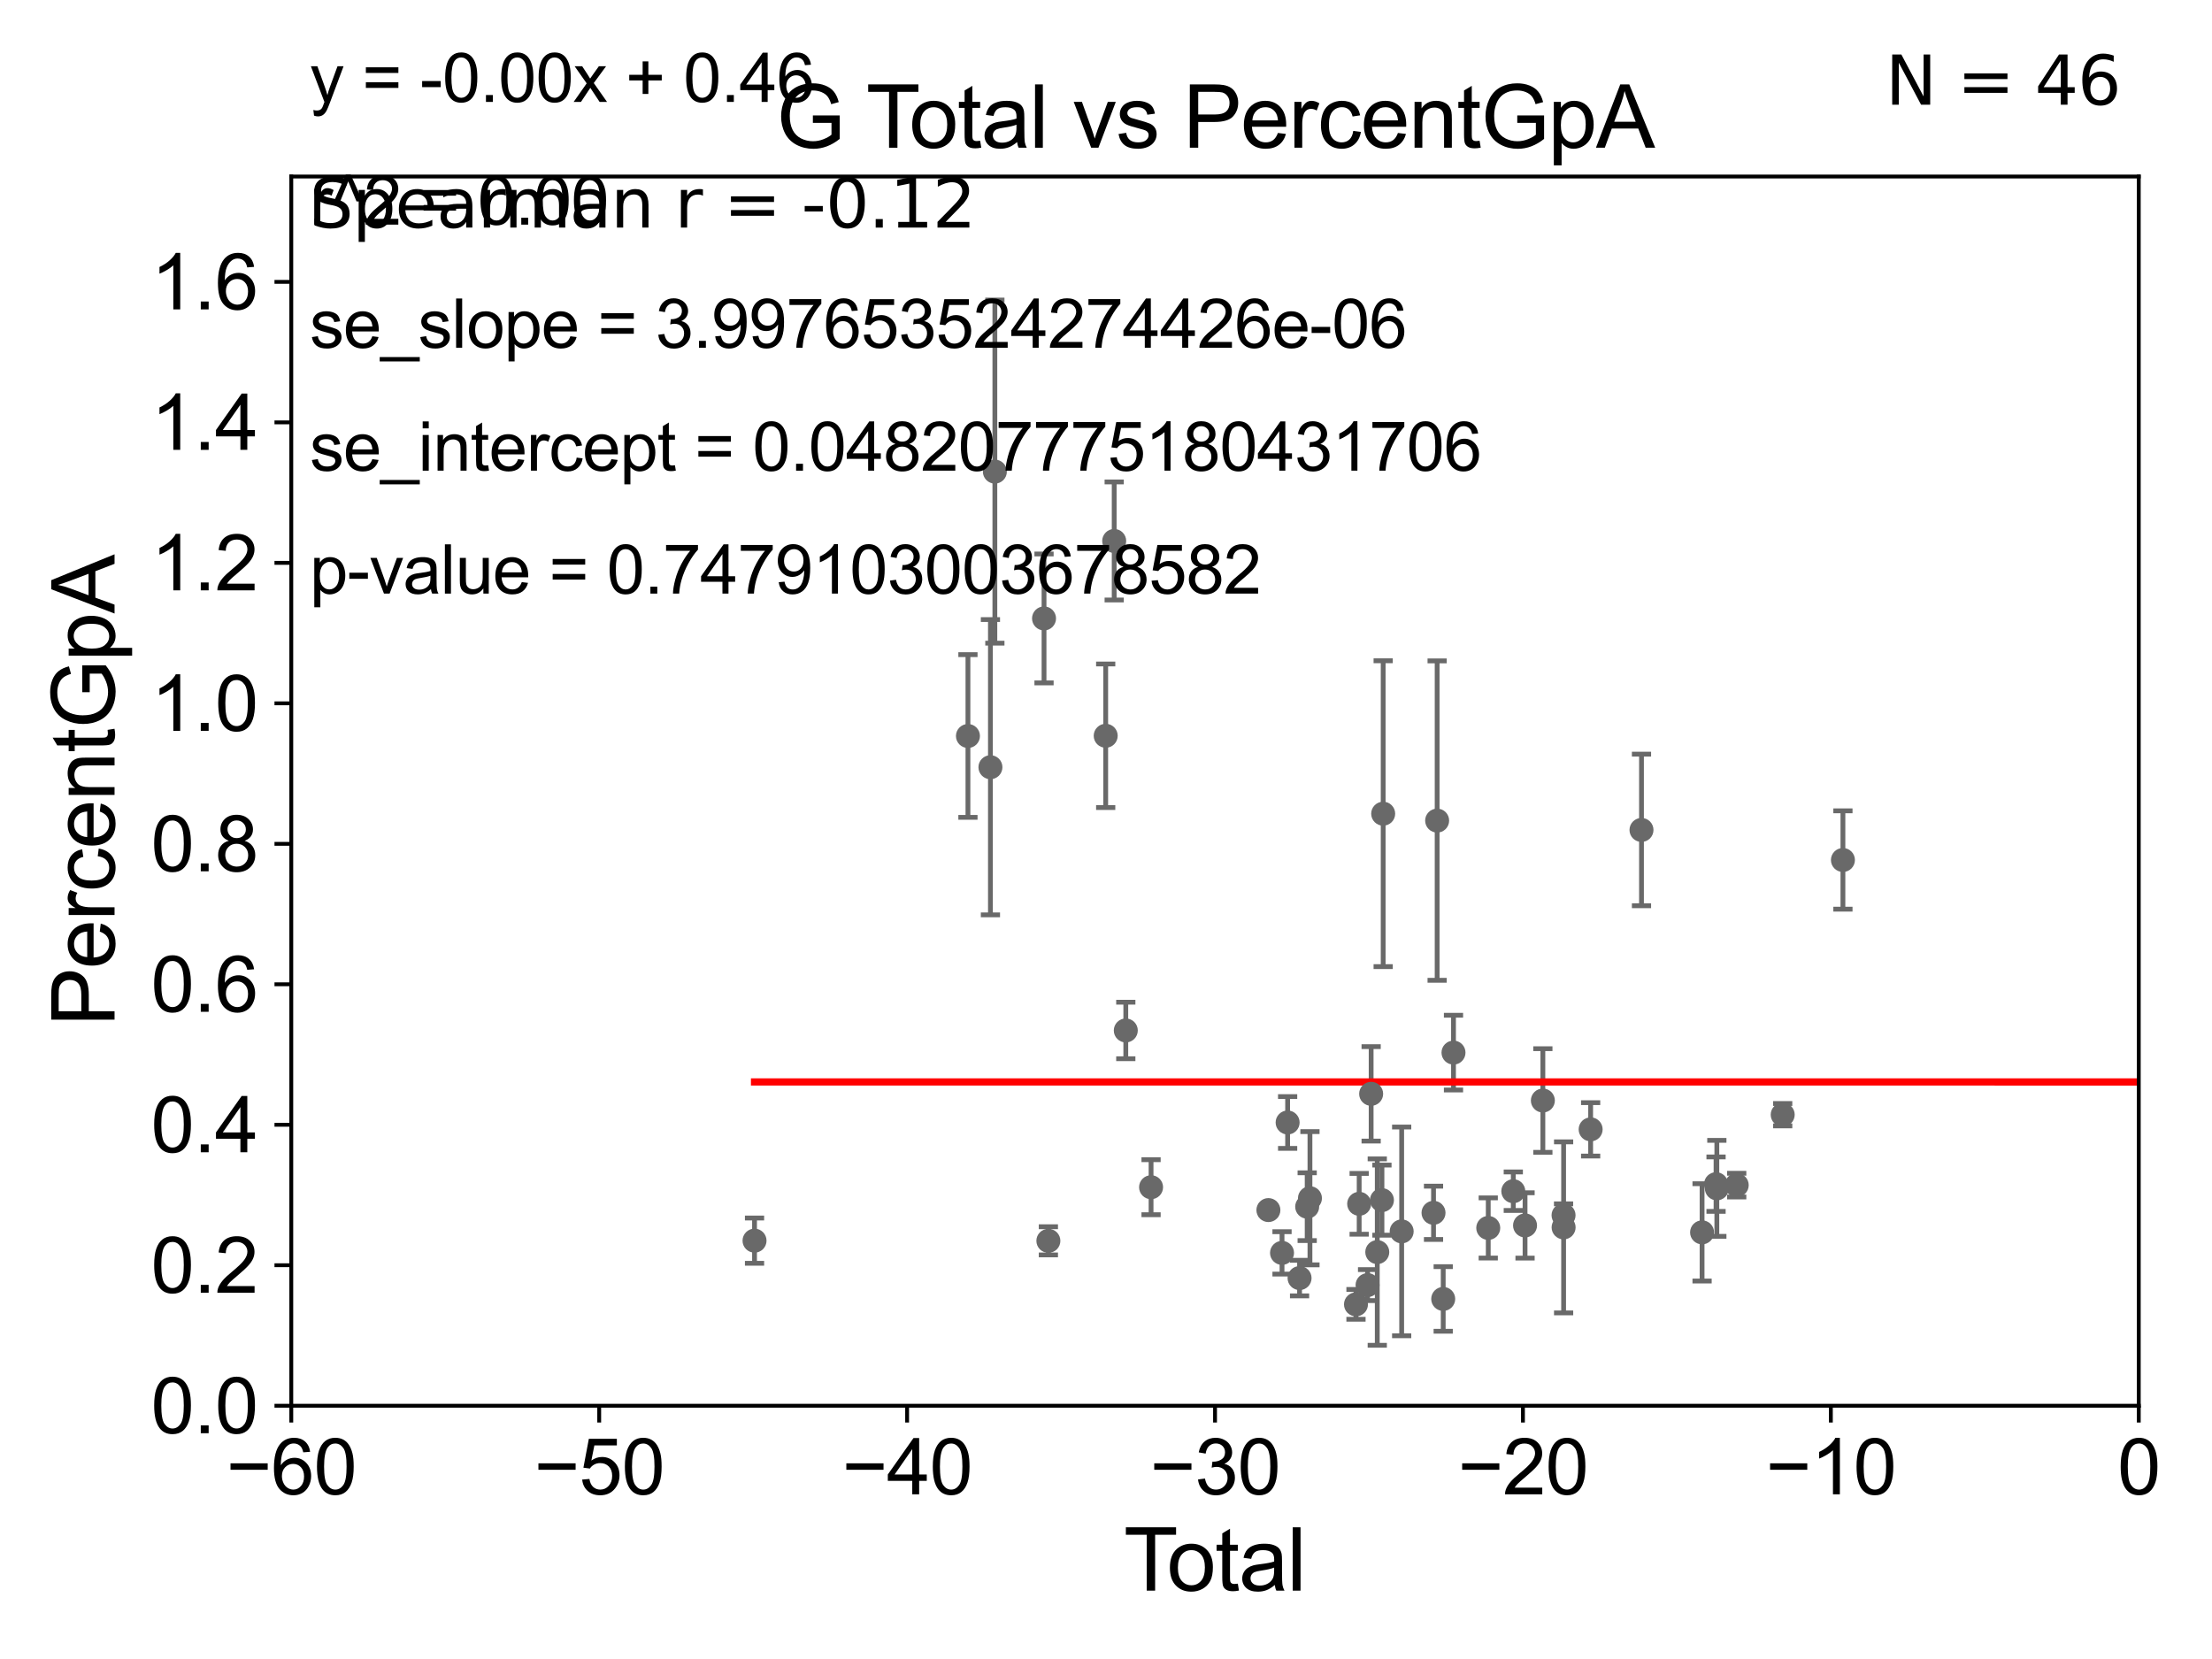 <?xml version="1.0" encoding="utf-8" standalone="no"?>
<!DOCTYPE svg PUBLIC "-//W3C//DTD SVG 1.1//EN"
  "http://www.w3.org/Graphics/SVG/1.1/DTD/svg11.dtd">
<svg xmlns:xlink="http://www.w3.org/1999/xlink" width="460.8pt" height="345.6pt" viewBox="0 0 460.8 345.6" xmlns="http://www.w3.org/2000/svg" version="1.1">
 <defs>
  <style type="text/css">*{stroke-linejoin: round; stroke-linecap: butt}</style>
 </defs>
 <g id="figure_1">
  <g id="patch_1">
   <path d="M 0 345.6 
L 460.8 345.6 
L 460.8 0 
L 0 0 
z
" style="fill: #ffffff"/>
  </g>
  <g id="axes_1">
   <g id="patch_2">
    <path d="M 60.68 292.84 
L 445.545 292.84 
L 445.545 36.775 
L 60.68 36.775 
z
" style="fill: #ffffff"/>
   </g>
   <g id="PathCollection_1">
    <defs>
     <path id="m71fec51f08" d="M 0 1.118 
C 0.297 1.118 0.581 1 0.791 0.791 
C 1 0.581 1.118 0.297 1.118 0 
C 1.118 -0.297 1 -0.581 0.791 -0.791 
C 0.581 -1 0.297 -1.118 0 -1.118 
C -0.297 -1.118 -0.581 -1 -0.791 -0.791 
C -1 -0.581 -1.118 -0.297 -1.118 0 
C -1.118 0.297 -1 0.581 -0.791 0.791 
C -0.581 1 -0.297 1.118 0 1.118 
z
" style="stroke: #696969"/>
    </defs>
    <g clip-path="url(#pf97c182678)">
     <use xlink:href="#m71fec51f08" x="157.183" y="258.452" style="fill: #696969; stroke: #696969"/>
     <use xlink:href="#m71fec51f08" x="299.383" y="170.946" style="fill: #696969; stroke: #696969"/>
     <use xlink:href="#m71fec51f08" x="298.629" y="252.65" style="fill: #696969; stroke: #696969"/>
     <use xlink:href="#m71fec51f08" x="291.993" y="256.522" style="fill: #696969; stroke: #696969"/>
     <use xlink:href="#m71fec51f08" x="288.141" y="169.507" style="fill: #696969; stroke: #696969"/>
     <use xlink:href="#m71fec51f08" x="287.884" y="250.009" style="fill: #696969; stroke: #696969"/>
     <use xlink:href="#m71fec51f08" x="286.911" y="260.834" style="fill: #696969; stroke: #696969"/>
     <use xlink:href="#m71fec51f08" x="300.647" y="270.59" style="fill: #696969; stroke: #696969"/>
     <use xlink:href="#m71fec51f08" x="285.634" y="227.866" style="fill: #696969; stroke: #696969"/>
     <use xlink:href="#m71fec51f08" x="283.139" y="250.776" style="fill: #696969; stroke: #696969"/>
     <use xlink:href="#m71fec51f08" x="282.476" y="271.722" style="fill: #696969; stroke: #696969"/>
     <use xlink:href="#m71fec51f08" x="272.887" y="249.613" style="fill: #696969; stroke: #696969"/>
     <use xlink:href="#m71fec51f08" x="272.31" y="251.376" style="fill: #696969; stroke: #696969"/>
     <use xlink:href="#m71fec51f08" x="270.723" y="266.248" style="fill: #696969; stroke: #696969"/>
     <use xlink:href="#m71fec51f08" x="268.236" y="233.836" style="fill: #696969; stroke: #696969"/>
     <use xlink:href="#m71fec51f08" x="284.89" y="267.707" style="fill: #696969; stroke: #696969"/>
     <use xlink:href="#m71fec51f08" x="267.069" y="261.002" style="fill: #696969; stroke: #696969"/>
     <use xlink:href="#m71fec51f08" x="302.79" y="219.277" style="fill: #696969; stroke: #696969"/>
     <use xlink:href="#m71fec51f08" x="33178.6" y="223.575" style="fill: #696969; stroke: #696969"/>
     <use xlink:href="#m71fec51f08" x="33178.6" y="185.365" style="fill: #696969; stroke: #696969"/>
     <use xlink:href="#m71fec51f08" x="383.915" y="179.153" style="fill: #696969; stroke: #696969"/>
     <use xlink:href="#m71fec51f08" x="371.369" y="232.212" style="fill: #696969; stroke: #696969"/>
     <use xlink:href="#m71fec51f08" x="361.791" y="246.885" style="fill: #696969; stroke: #696969"/>
     <use xlink:href="#m71fec51f08" x="357.65" y="247.556" style="fill: #696969; stroke: #696969"/>
     <use xlink:href="#m71fec51f08" x="310.03" y="255.803" style="fill: #696969; stroke: #696969"/>
     <use xlink:href="#m71fec51f08" x="357.482" y="246.685" style="fill: #696969; stroke: #696969"/>
     <use xlink:href="#m71fec51f08" x="341.952" y="172.893" style="fill: #696969; stroke: #696969"/>
     <use xlink:href="#m71fec51f08" x="331.359" y="235.267" style="fill: #696969; stroke: #696969"/>
     <use xlink:href="#m71fec51f08" x="325.729" y="255.685" style="fill: #696969; stroke: #696969"/>
     <use xlink:href="#m71fec51f08" x="325.716" y="253.157" style="fill: #696969; stroke: #696969"/>
     <use xlink:href="#m71fec51f08" x="321.407" y="229.259" style="fill: #696969; stroke: #696969"/>
     <use xlink:href="#m71fec51f08" x="317.695" y="255.283" style="fill: #696969; stroke: #696969"/>
     <use xlink:href="#m71fec51f08" x="354.574" y="256.723" style="fill: #696969; stroke: #696969"/>
     <use xlink:href="#m71fec51f08" x="264.231" y="252.081" style="fill: #696969; stroke: #696969"/>
     <use xlink:href="#m71fec51f08" x="315.248" y="248.15" style="fill: #696969; stroke: #696969"/>
     <use xlink:href="#m71fec51f08" x="33178.6" y="249.287" style="fill: #696969; stroke: #696969"/>
     <use xlink:href="#m71fec51f08" x="33178.6" y="164.721" style="fill: #696969; stroke: #696969"/>
     <use xlink:href="#m71fec51f08" x="230.338" y="153.276" style="fill: #696969; stroke: #696969"/>
     <use xlink:href="#m71fec51f08" x="239.789" y="247.319" style="fill: #696969; stroke: #696969"/>
     <use xlink:href="#m71fec51f08" x="218.396" y="258.487" style="fill: #696969; stroke: #696969"/>
     <use xlink:href="#m71fec51f08" x="217.491" y="128.83" style="fill: #696969; stroke: #696969"/>
     <use xlink:href="#m71fec51f08" x="232.107" y="112.694" style="fill: #696969; stroke: #696969"/>
     <use xlink:href="#m71fec51f08" x="207.249" y="98.244" style="fill: #696969; stroke: #696969"/>
     <use xlink:href="#m71fec51f08" x="206.325" y="159.824" style="fill: #696969; stroke: #696969"/>
     <use xlink:href="#m71fec51f08" x="234.524" y="214.664" style="fill: #696969; stroke: #696969"/>
     <use xlink:href="#m71fec51f08" x="201.641" y="153.321" style="fill: #696969; stroke: #696969"/>
    </g>
   </g>
   <g id="matplotlib.axis_1">
    <g id="xtick_1">
     <g id="line2d_1">
      <defs>
       <path id="m5f8e72eba6" d="M 0 0 
L 0 3.5 
" style="stroke: #000000; stroke-width: 0.8"/>
      </defs>
      <g>
       <use xlink:href="#m5f8e72eba6" x="60.68" y="292.84" style="stroke: #000000; stroke-width: 0.8"/>
      </g>
     </g>
     <g id="text_1">
      <!-- −60 -->
      <g transform="translate(47.11 311.293)scale(0.16 -0.16)">
       <defs>
        <path id="ArialMT-2212" d="M 3381 1997 
L 356 1997 
L 356 2522 
L 3381 2522 
L 3381 1997 
z
" transform="scale(0.016)"/>
        <path id="ArialMT-36" d="M 3184 3459 
L 2625 3416 
Q 2550 3747 2413 3897 
Q 2184 4138 1850 4138 
Q 1581 4138 1378 3988 
Q 1113 3794 959 3422 
Q 806 3050 800 2363 
Q 1003 2672 1297 2822 
Q 1591 2972 1913 2972 
Q 2475 2972 2870 2558 
Q 3266 2144 3266 1488 
Q 3266 1056 3080 686 
Q 2894 316 2569 119 
Q 2244 -78 1831 -78 
Q 1128 -78 684 439 
Q 241 956 241 2144 
Q 241 3472 731 4075 
Q 1159 4600 1884 4600 
Q 2425 4600 2770 4297 
Q 3116 3994 3184 3459 
z
M 888 1484 
Q 888 1194 1011 928 
Q 1134 663 1356 523 
Q 1578 384 1822 384 
Q 2178 384 2434 671 
Q 2691 959 2691 1453 
Q 2691 1928 2437 2201 
Q 2184 2475 1800 2475 
Q 1419 2475 1153 2201 
Q 888 1928 888 1484 
z
" transform="scale(0.016)"/>
        <path id="ArialMT-30" d="M 266 2259 
Q 266 3072 433 3567 
Q 600 4063 929 4331 
Q 1259 4600 1759 4600 
Q 2128 4600 2406 4451 
Q 2684 4303 2865 4023 
Q 3047 3744 3150 3342 
Q 3253 2941 3253 2259 
Q 3253 1453 3087 958 
Q 2922 463 2592 192 
Q 2263 -78 1759 -78 
Q 1097 -78 719 397 
Q 266 969 266 2259 
z
M 844 2259 
Q 844 1131 1108 757 
Q 1372 384 1759 384 
Q 2147 384 2411 759 
Q 2675 1134 2675 2259 
Q 2675 3391 2411 3762 
Q 2147 4134 1753 4134 
Q 1366 4134 1134 3806 
Q 844 3388 844 2259 
z
" transform="scale(0.016)"/>
       </defs>
       <use xlink:href="#ArialMT-2212"/>
       <use xlink:href="#ArialMT-36" x="58.398"/>
       <use xlink:href="#ArialMT-30" x="114.014"/>
      </g>
     </g>
    </g>
    <g id="xtick_2">
     <g id="line2d_2">
      <g>
       <use xlink:href="#m5f8e72eba6" x="124.824" y="292.84" style="stroke: #000000; stroke-width: 0.8"/>
      </g>
     </g>
     <g id="text_2">
      <!-- −50 -->
      <g transform="translate(111.254 311.293)scale(0.16 -0.16)">
       <defs>
        <path id="ArialMT-35" d="M 266 1200 
L 856 1250 
Q 922 819 1161 601 
Q 1400 384 1738 384 
Q 2144 384 2425 690 
Q 2706 997 2706 1503 
Q 2706 1984 2436 2262 
Q 2166 2541 1728 2541 
Q 1456 2541 1237 2417 
Q 1019 2294 894 2097 
L 366 2166 
L 809 4519 
L 3088 4519 
L 3088 3981 
L 1259 3981 
L 1013 2750 
Q 1425 3038 1878 3038 
Q 2478 3038 2890 2622 
Q 3303 2206 3303 1553 
Q 3303 931 2941 478 
Q 2500 -78 1738 -78 
Q 1113 -78 717 272 
Q 322 622 266 1200 
z
" transform="scale(0.016)"/>
       </defs>
       <use xlink:href="#ArialMT-2212"/>
       <use xlink:href="#ArialMT-35" x="58.398"/>
       <use xlink:href="#ArialMT-30" x="114.014"/>
      </g>
     </g>
    </g>
    <g id="xtick_3">
     <g id="line2d_3">
      <g>
       <use xlink:href="#m5f8e72eba6" x="188.968" y="292.84" style="stroke: #000000; stroke-width: 0.8"/>
      </g>
     </g>
     <g id="text_3">
      <!-- −40 -->
      <g transform="translate(175.398 311.293)scale(0.16 -0.16)">
       <defs>
        <path id="ArialMT-34" d="M 2069 0 
L 2069 1097 
L 81 1097 
L 81 1613 
L 2172 4581 
L 2631 4581 
L 2631 1613 
L 3250 1613 
L 3250 1097 
L 2631 1097 
L 2631 0 
L 2069 0 
z
M 2069 1613 
L 2069 3678 
L 634 1613 
L 2069 1613 
z
" transform="scale(0.016)"/>
       </defs>
       <use xlink:href="#ArialMT-2212"/>
       <use xlink:href="#ArialMT-34" x="58.398"/>
       <use xlink:href="#ArialMT-30" x="114.014"/>
      </g>
     </g>
    </g>
    <g id="xtick_4">
     <g id="line2d_4">
      <g>
       <use xlink:href="#m5f8e72eba6" x="253.113" y="292.84" style="stroke: #000000; stroke-width: 0.8"/>
      </g>
     </g>
     <g id="text_4">
      <!-- −30 -->
      <g transform="translate(239.542 311.293)scale(0.16 -0.16)">
       <defs>
        <path id="ArialMT-33" d="M 269 1209 
L 831 1284 
Q 928 806 1161 595 
Q 1394 384 1728 384 
Q 2125 384 2398 659 
Q 2672 934 2672 1341 
Q 2672 1728 2419 1979 
Q 2166 2231 1775 2231 
Q 1616 2231 1378 2169 
L 1441 2663 
Q 1497 2656 1531 2656 
Q 1891 2656 2178 2843 
Q 2466 3031 2466 3422 
Q 2466 3731 2256 3934 
Q 2047 4138 1716 4138 
Q 1388 4138 1169 3931 
Q 950 3725 888 3313 
L 325 3413 
Q 428 3978 793 4289 
Q 1159 4600 1703 4600 
Q 2078 4600 2393 4439 
Q 2709 4278 2876 4000 
Q 3044 3722 3044 3409 
Q 3044 3113 2884 2869 
Q 2725 2625 2413 2481 
Q 2819 2388 3044 2092 
Q 3269 1797 3269 1353 
Q 3269 753 2831 336 
Q 2394 -81 1725 -81 
Q 1122 -81 723 278 
Q 325 638 269 1209 
z
" transform="scale(0.016)"/>
       </defs>
       <use xlink:href="#ArialMT-2212"/>
       <use xlink:href="#ArialMT-33" x="58.398"/>
       <use xlink:href="#ArialMT-30" x="114.014"/>
      </g>
     </g>
    </g>
    <g id="xtick_5">
     <g id="line2d_5">
      <g>
       <use xlink:href="#m5f8e72eba6" x="317.257" y="292.84" style="stroke: #000000; stroke-width: 0.8"/>
      </g>
     </g>
     <g id="text_5">
      <!-- −20 -->
      <g transform="translate(303.687 311.293)scale(0.16 -0.16)">
       <defs>
        <path id="ArialMT-32" d="M 3222 541 
L 3222 0 
L 194 0 
Q 188 203 259 391 
Q 375 700 629 1000 
Q 884 1300 1366 1694 
Q 2113 2306 2375 2664 
Q 2638 3022 2638 3341 
Q 2638 3675 2398 3904 
Q 2159 4134 1775 4134 
Q 1369 4134 1125 3890 
Q 881 3647 878 3216 
L 300 3275 
Q 359 3922 746 4261 
Q 1134 4600 1788 4600 
Q 2447 4600 2831 4234 
Q 3216 3869 3216 3328 
Q 3216 3053 3103 2787 
Q 2991 2522 2730 2228 
Q 2469 1934 1863 1422 
Q 1356 997 1212 845 
Q 1069 694 975 541 
L 3222 541 
z
" transform="scale(0.016)"/>
       </defs>
       <use xlink:href="#ArialMT-2212"/>
       <use xlink:href="#ArialMT-32" x="58.398"/>
       <use xlink:href="#ArialMT-30" x="114.014"/>
      </g>
     </g>
    </g>
    <g id="xtick_6">
     <g id="line2d_6">
      <g>
       <use xlink:href="#m5f8e72eba6" x="381.401" y="292.84" style="stroke: #000000; stroke-width: 0.8"/>
      </g>
     </g>
     <g id="text_6">
      <!-- −10 -->
      <g transform="translate(367.831 311.293)scale(0.16 -0.16)">
       <defs>
        <path id="ArialMT-31" d="M 2384 0 
L 1822 0 
L 1822 3584 
Q 1619 3391 1289 3197 
Q 959 3003 697 2906 
L 697 3450 
Q 1169 3672 1522 3987 
Q 1875 4303 2022 4600 
L 2384 4600 
L 2384 0 
z
" transform="scale(0.016)"/>
       </defs>
       <use xlink:href="#ArialMT-2212"/>
       <use xlink:href="#ArialMT-31" x="58.398"/>
       <use xlink:href="#ArialMT-30" x="114.014"/>
      </g>
     </g>
    </g>
    <g id="xtick_7">
     <g id="line2d_7">
      <g>
       <use xlink:href="#m5f8e72eba6" x="445.545" y="292.84" style="stroke: #000000; stroke-width: 0.8"/>
      </g>
     </g>
     <g id="text_7">
      <!-- 0 -->
      <g transform="translate(441.096 311.293)scale(0.16 -0.16)">
       <use xlink:href="#ArialMT-30"/>
      </g>
     </g>
    </g>
    <g id="text_8">
     <!-- Total -->
     <g transform="translate(234.107 331.357)scale(0.18 -0.18)">
      <defs>
       <path id="ArialMT-54" d="M 1659 0 
L 1659 4041 
L 150 4041 
L 150 4581 
L 3781 4581 
L 3781 4041 
L 2266 4041 
L 2266 0 
L 1659 0 
z
" transform="scale(0.016)"/>
       <path id="ArialMT-6f" d="M 213 1659 
Q 213 2581 725 3025 
Q 1153 3394 1769 3394 
Q 2453 3394 2887 2945 
Q 3322 2497 3322 1706 
Q 3322 1066 3130 698 
Q 2938 331 2570 128 
Q 2203 -75 1769 -75 
Q 1072 -75 642 372 
Q 213 819 213 1659 
z
M 791 1659 
Q 791 1022 1069 705 
Q 1347 388 1769 388 
Q 2188 388 2466 706 
Q 2744 1025 2744 1678 
Q 2744 2294 2464 2611 
Q 2184 2928 1769 2928 
Q 1347 2928 1069 2612 
Q 791 2297 791 1659 
z
" transform="scale(0.016)"/>
       <path id="ArialMT-74" d="M 1650 503 
L 1731 6 
Q 1494 -44 1306 -44 
Q 1000 -44 831 53 
Q 663 150 594 308 
Q 525 466 525 972 
L 525 2881 
L 113 2881 
L 113 3319 
L 525 3319 
L 525 4141 
L 1084 4478 
L 1084 3319 
L 1650 3319 
L 1650 2881 
L 1084 2881 
L 1084 941 
Q 1084 700 1114 631 
Q 1144 563 1211 522 
Q 1278 481 1403 481 
Q 1497 481 1650 503 
z
" transform="scale(0.016)"/>
       <path id="ArialMT-61" d="M 2588 409 
Q 2275 144 1986 34 
Q 1697 -75 1366 -75 
Q 819 -75 525 192 
Q 231 459 231 875 
Q 231 1119 342 1320 
Q 453 1522 633 1644 
Q 813 1766 1038 1828 
Q 1203 1872 1538 1913 
Q 2219 1994 2541 2106 
Q 2544 2222 2544 2253 
Q 2544 2597 2384 2738 
Q 2169 2928 1744 2928 
Q 1347 2928 1158 2789 
Q 969 2650 878 2297 
L 328 2372 
Q 403 2725 575 2942 
Q 747 3159 1072 3276 
Q 1397 3394 1825 3394 
Q 2250 3394 2515 3294 
Q 2781 3194 2906 3042 
Q 3031 2891 3081 2659 
Q 3109 2516 3109 2141 
L 3109 1391 
Q 3109 606 3145 398 
Q 3181 191 3288 0 
L 2700 0 
Q 2613 175 2588 409 
z
M 2541 1666 
Q 2234 1541 1622 1453 
Q 1275 1403 1131 1340 
Q 988 1278 909 1158 
Q 831 1038 831 891 
Q 831 666 1001 516 
Q 1172 366 1500 366 
Q 1825 366 2078 508 
Q 2331 650 2450 897 
Q 2541 1088 2541 1459 
L 2541 1666 
z
" transform="scale(0.016)"/>
       <path id="ArialMT-6c" d="M 409 0 
L 409 4581 
L 972 4581 
L 972 0 
L 409 0 
z
" transform="scale(0.016)"/>
      </defs>
      <use xlink:href="#ArialMT-54"/>
      <use xlink:href="#ArialMT-6f" x="49.959"/>
      <use xlink:href="#ArialMT-74" x="105.574"/>
      <use xlink:href="#ArialMT-61" x="133.357"/>
      <use xlink:href="#ArialMT-6c" x="188.973"/>
     </g>
    </g>
   </g>
   <g id="matplotlib.axis_2">
    <g id="ytick_1">
     <g id="line2d_8">
      <defs>
       <path id="m6ddcd091fa" d="M 0 0 
L -3.5 0 
" style="stroke: #000000; stroke-width: 0.8"/>
      </defs>
      <g>
       <use xlink:href="#m6ddcd091fa" x="60.68" y="292.84" style="stroke: #000000; stroke-width: 0.8"/>
      </g>
     </g>
     <g id="text_9">
      <!-- 0.0 -->
      <g transform="translate(31.44 298.566)scale(0.16 -0.16)">
       <defs>
        <path id="ArialMT-2e" d="M 581 0 
L 581 641 
L 1222 641 
L 1222 0 
L 581 0 
z
" transform="scale(0.016)"/>
       </defs>
       <use xlink:href="#ArialMT-30"/>
       <use xlink:href="#ArialMT-2e" x="55.615"/>
       <use xlink:href="#ArialMT-30" x="83.398"/>
      </g>
     </g>
    </g>
    <g id="ytick_2">
     <g id="line2d_9">
      <g>
       <use xlink:href="#m6ddcd091fa" x="60.68" y="263.575" style="stroke: #000000; stroke-width: 0.8"/>
      </g>
     </g>
     <g id="text_10">
      <!-- 0.2 -->
      <g transform="translate(31.44 269.302)scale(0.16 -0.16)">
       <use xlink:href="#ArialMT-30"/>
       <use xlink:href="#ArialMT-2e" x="55.615"/>
       <use xlink:href="#ArialMT-32" x="83.398"/>
      </g>
     </g>
    </g>
    <g id="ytick_3">
     <g id="line2d_10">
      <g>
       <use xlink:href="#m6ddcd091fa" x="60.68" y="234.311" style="stroke: #000000; stroke-width: 0.8"/>
      </g>
     </g>
     <g id="text_11">
      <!-- 0.4 -->
      <g transform="translate(31.44 240.037)scale(0.16 -0.16)">
       <use xlink:href="#ArialMT-30"/>
       <use xlink:href="#ArialMT-2e" x="55.615"/>
       <use xlink:href="#ArialMT-34" x="83.398"/>
      </g>
     </g>
    </g>
    <g id="ytick_4">
     <g id="line2d_11">
      <g>
       <use xlink:href="#m6ddcd091fa" x="60.68" y="205.046" style="stroke: #000000; stroke-width: 0.8"/>
      </g>
     </g>
     <g id="text_12">
      <!-- 0.6 -->
      <g transform="translate(31.44 210.772)scale(0.16 -0.16)">
       <use xlink:href="#ArialMT-30"/>
       <use xlink:href="#ArialMT-2e" x="55.615"/>
       <use xlink:href="#ArialMT-36" x="83.398"/>
      </g>
     </g>
    </g>
    <g id="ytick_5">
     <g id="line2d_12">
      <g>
       <use xlink:href="#m6ddcd091fa" x="60.68" y="175.782" style="stroke: #000000; stroke-width: 0.8"/>
      </g>
     </g>
     <g id="text_13">
      <!-- 0.8 -->
      <g transform="translate(31.44 181.508)scale(0.16 -0.16)">
       <defs>
        <path id="ArialMT-38" d="M 1131 2484 
Q 781 2613 612 2850 
Q 444 3088 444 3419 
Q 444 3919 803 4259 
Q 1163 4600 1759 4600 
Q 2359 4600 2725 4251 
Q 3091 3903 3091 3403 
Q 3091 3084 2923 2848 
Q 2756 2613 2416 2484 
Q 2838 2347 3058 2040 
Q 3278 1734 3278 1309 
Q 3278 722 2862 322 
Q 2447 -78 1769 -78 
Q 1091 -78 675 323 
Q 259 725 259 1325 
Q 259 1772 486 2073 
Q 713 2375 1131 2484 
z
M 1019 3438 
Q 1019 3113 1228 2906 
Q 1438 2700 1772 2700 
Q 2097 2700 2305 2904 
Q 2513 3109 2513 3406 
Q 2513 3716 2298 3927 
Q 2084 4138 1766 4138 
Q 1444 4138 1231 3931 
Q 1019 3725 1019 3438 
z
M 838 1322 
Q 838 1081 952 856 
Q 1066 631 1291 507 
Q 1516 384 1775 384 
Q 2178 384 2440 643 
Q 2703 903 2703 1303 
Q 2703 1709 2433 1975 
Q 2163 2241 1756 2241 
Q 1359 2241 1098 1978 
Q 838 1716 838 1322 
z
" transform="scale(0.016)"/>
       </defs>
       <use xlink:href="#ArialMT-30"/>
       <use xlink:href="#ArialMT-2e" x="55.615"/>
       <use xlink:href="#ArialMT-38" x="83.398"/>
      </g>
     </g>
    </g>
    <g id="ytick_6">
     <g id="line2d_13">
      <g>
       <use xlink:href="#m6ddcd091fa" x="60.68" y="146.517" style="stroke: #000000; stroke-width: 0.8"/>
      </g>
     </g>
     <g id="text_14">
      <!-- 1.0 -->
      <g transform="translate(31.44 152.243)scale(0.16 -0.16)">
       <use xlink:href="#ArialMT-31"/>
       <use xlink:href="#ArialMT-2e" x="55.615"/>
       <use xlink:href="#ArialMT-30" x="83.398"/>
      </g>
     </g>
    </g>
    <g id="ytick_7">
     <g id="line2d_14">
      <g>
       <use xlink:href="#m6ddcd091fa" x="60.68" y="117.252" style="stroke: #000000; stroke-width: 0.8"/>
      </g>
     </g>
     <g id="text_15">
      <!-- 1.2 -->
      <g transform="translate(31.44 122.979)scale(0.16 -0.16)">
       <use xlink:href="#ArialMT-31"/>
       <use xlink:href="#ArialMT-2e" x="55.615"/>
       <use xlink:href="#ArialMT-32" x="83.398"/>
      </g>
     </g>
    </g>
    <g id="ytick_8">
     <g id="line2d_15">
      <g>
       <use xlink:href="#m6ddcd091fa" x="60.68" y="87.988" style="stroke: #000000; stroke-width: 0.8"/>
      </g>
     </g>
     <g id="text_16">
      <!-- 1.4 -->
      <g transform="translate(31.44 93.714)scale(0.16 -0.16)">
       <use xlink:href="#ArialMT-31"/>
       <use xlink:href="#ArialMT-2e" x="55.615"/>
       <use xlink:href="#ArialMT-34" x="83.398"/>
      </g>
     </g>
    </g>
    <g id="ytick_9">
     <g id="line2d_16">
      <g>
       <use xlink:href="#m6ddcd091fa" x="60.68" y="58.723" style="stroke: #000000; stroke-width: 0.8"/>
      </g>
     </g>
     <g id="text_17">
      <!-- 1.6 -->
      <g transform="translate(31.44 64.45)scale(0.16 -0.16)">
       <use xlink:href="#ArialMT-31"/>
       <use xlink:href="#ArialMT-2e" x="55.615"/>
       <use xlink:href="#ArialMT-36" x="83.398"/>
      </g>
     </g>
    </g>
    <g id="text_18">
     <!-- PercentGpA -->
     <g transform="translate(23.863 213.831)rotate(-90)scale(0.18 -0.18)">
      <defs>
       <path id="ArialMT-50" d="M 494 0 
L 494 4581 
L 2222 4581 
Q 2678 4581 2919 4538 
Q 3256 4481 3484 4323 
Q 3713 4166 3852 3881 
Q 3991 3597 3991 3256 
Q 3991 2672 3619 2267 
Q 3247 1863 2275 1863 
L 1100 1863 
L 1100 0 
L 494 0 
z
M 1100 2403 
L 2284 2403 
Q 2872 2403 3119 2622 
Q 3366 2841 3366 3238 
Q 3366 3525 3220 3729 
Q 3075 3934 2838 4000 
Q 2684 4041 2272 4041 
L 1100 4041 
L 1100 2403 
z
" transform="scale(0.016)"/>
       <path id="ArialMT-65" d="M 2694 1069 
L 3275 997 
Q 3138 488 2766 206 
Q 2394 -75 1816 -75 
Q 1088 -75 661 373 
Q 234 822 234 1631 
Q 234 2469 665 2931 
Q 1097 3394 1784 3394 
Q 2450 3394 2872 2941 
Q 3294 2488 3294 1666 
Q 3294 1616 3291 1516 
L 816 1516 
Q 847 969 1125 678 
Q 1403 388 1819 388 
Q 2128 388 2347 550 
Q 2566 713 2694 1069 
z
M 847 1978 
L 2700 1978 
Q 2663 2397 2488 2606 
Q 2219 2931 1791 2931 
Q 1403 2931 1139 2672 
Q 875 2413 847 1978 
z
" transform="scale(0.016)"/>
       <path id="ArialMT-72" d="M 416 0 
L 416 3319 
L 922 3319 
L 922 2816 
Q 1116 3169 1280 3281 
Q 1444 3394 1641 3394 
Q 1925 3394 2219 3213 
L 2025 2691 
Q 1819 2813 1613 2813 
Q 1428 2813 1281 2702 
Q 1134 2591 1072 2394 
Q 978 2094 978 1738 
L 978 0 
L 416 0 
z
" transform="scale(0.016)"/>
       <path id="ArialMT-63" d="M 2588 1216 
L 3141 1144 
Q 3050 572 2676 248 
Q 2303 -75 1759 -75 
Q 1078 -75 664 370 
Q 250 816 250 1647 
Q 250 2184 428 2587 
Q 606 2991 970 3192 
Q 1334 3394 1763 3394 
Q 2303 3394 2647 3120 
Q 2991 2847 3088 2344 
L 2541 2259 
Q 2463 2594 2264 2762 
Q 2066 2931 1784 2931 
Q 1359 2931 1093 2626 
Q 828 2322 828 1663 
Q 828 994 1084 691 
Q 1341 388 1753 388 
Q 2084 388 2306 591 
Q 2528 794 2588 1216 
z
" transform="scale(0.016)"/>
       <path id="ArialMT-6e" d="M 422 0 
L 422 3319 
L 928 3319 
L 928 2847 
Q 1294 3394 1984 3394 
Q 2284 3394 2536 3286 
Q 2788 3178 2913 3003 
Q 3038 2828 3088 2588 
Q 3119 2431 3119 2041 
L 3119 0 
L 2556 0 
L 2556 2019 
Q 2556 2363 2490 2533 
Q 2425 2703 2258 2804 
Q 2091 2906 1866 2906 
Q 1506 2906 1245 2678 
Q 984 2450 984 1813 
L 984 0 
L 422 0 
z
" transform="scale(0.016)"/>
       <path id="ArialMT-47" d="M 2638 1797 
L 2638 2334 
L 4578 2338 
L 4578 638 
Q 4131 281 3656 101 
Q 3181 -78 2681 -78 
Q 2006 -78 1454 211 
Q 903 500 622 1047 
Q 341 1594 341 2269 
Q 341 2938 620 3517 
Q 900 4097 1425 4378 
Q 1950 4659 2634 4659 
Q 3131 4659 3532 4498 
Q 3934 4338 4162 4050 
Q 4391 3763 4509 3300 
L 3963 3150 
Q 3859 3500 3706 3700 
Q 3553 3900 3268 4020 
Q 2984 4141 2638 4141 
Q 2222 4141 1919 4014 
Q 1616 3888 1430 3681 
Q 1244 3475 1141 3228 
Q 966 2803 966 2306 
Q 966 1694 1177 1281 
Q 1388 869 1791 669 
Q 2194 469 2647 469 
Q 3041 469 3416 620 
Q 3791 772 3984 944 
L 3984 1797 
L 2638 1797 
z
" transform="scale(0.016)"/>
       <path id="ArialMT-70" d="M 422 -1272 
L 422 3319 
L 934 3319 
L 934 2888 
Q 1116 3141 1344 3267 
Q 1572 3394 1897 3394 
Q 2322 3394 2647 3175 
Q 2972 2956 3137 2557 
Q 3303 2159 3303 1684 
Q 3303 1175 3120 767 
Q 2938 359 2589 142 
Q 2241 -75 1856 -75 
Q 1575 -75 1351 44 
Q 1128 163 984 344 
L 984 -1272 
L 422 -1272 
z
M 931 1641 
Q 931 1000 1190 694 
Q 1450 388 1819 388 
Q 2194 388 2461 705 
Q 2728 1022 2728 1688 
Q 2728 2322 2467 2637 
Q 2206 2953 1844 2953 
Q 1484 2953 1207 2617 
Q 931 2281 931 1641 
z
" transform="scale(0.016)"/>
       <path id="ArialMT-41" d="M -9 0 
L 1750 4581 
L 2403 4581 
L 4278 0 
L 3588 0 
L 3053 1388 
L 1138 1388 
L 634 0 
L -9 0 
z
M 1313 1881 
L 2866 1881 
L 2388 3150 
Q 2169 3728 2063 4100 
Q 1975 3659 1816 3225 
L 1313 1881 
z
" transform="scale(0.016)"/>
      </defs>
      <use xlink:href="#ArialMT-50"/>
      <use xlink:href="#ArialMT-65" x="66.699"/>
      <use xlink:href="#ArialMT-72" x="122.314"/>
      <use xlink:href="#ArialMT-63" x="155.615"/>
      <use xlink:href="#ArialMT-65" x="205.615"/>
      <use xlink:href="#ArialMT-6e" x="261.23"/>
      <use xlink:href="#ArialMT-74" x="316.846"/>
      <use xlink:href="#ArialMT-47" x="344.629"/>
      <use xlink:href="#ArialMT-70" x="422.412"/>
      <use xlink:href="#ArialMT-41" x="478.027"/>
     </g>
    </g>
   </g>
   <g id="LineCollection_1">
    <path d="M 157.183 263.167 
L 157.183 253.737 
" clip-path="url(#pf97c182678)" style="fill: none; stroke: #696969"/>
    <path d="M 299.383 204.216 
L 299.383 137.675 
" clip-path="url(#pf97c182678)" style="fill: none; stroke: #696969"/>
    <path d="M 298.629 258.203 
L 298.629 247.098 
" clip-path="url(#pf97c182678)" style="fill: none; stroke: #696969"/>
    <path d="M 291.993 278.265 
L 291.993 234.779 
" clip-path="url(#pf97c182678)" style="fill: none; stroke: #696969"/>
    <path d="M 288.141 201.362 
L 288.141 137.652 
" clip-path="url(#pf97c182678)" style="fill: none; stroke: #696969"/>
    <path d="M 287.884 257.312 
L 287.884 242.705 
" clip-path="url(#pf97c182678)" style="fill: none; stroke: #696969"/>
    <path d="M 286.911 280.25 
L 286.911 241.418 
" clip-path="url(#pf97c182678)" style="fill: none; stroke: #696969"/>
    <path d="M 300.647 277.318 
L 300.647 263.863 
" clip-path="url(#pf97c182678)" style="fill: none; stroke: #696969"/>
    <path d="M 285.634 237.702 
L 285.634 218.03 
" clip-path="url(#pf97c182678)" style="fill: none; stroke: #696969"/>
    <path d="M 283.139 257.105 
L 283.139 244.446 
" clip-path="url(#pf97c182678)" style="fill: none; stroke: #696969"/>
    <path d="M 282.476 274.828 
L 282.476 268.615 
" clip-path="url(#pf97c182678)" style="fill: none; stroke: #696969"/>
    <path d="M 272.887 263.493 
L 272.887 235.733 
" clip-path="url(#pf97c182678)" style="fill: none; stroke: #696969"/>
    <path d="M 272.31 258.437 
L 272.31 244.315 
" clip-path="url(#pf97c182678)" style="fill: none; stroke: #696969"/>
    <path d="M 270.723 269.956 
L 270.723 262.541 
" clip-path="url(#pf97c182678)" style="fill: none; stroke: #696969"/>
    <path d="M 268.236 239.232 
L 268.236 228.441 
" clip-path="url(#pf97c182678)" style="fill: none; stroke: #696969"/>
    <path d="M 284.89 270.937 
L 284.89 264.478 
" clip-path="url(#pf97c182678)" style="fill: none; stroke: #696969"/>
    <path d="M 267.069 265.417 
L 267.069 256.587 
" clip-path="url(#pf97c182678)" style="fill: none; stroke: #696969"/>
    <path d="M 302.79 227.063 
L 302.79 211.491 
" clip-path="url(#pf97c182678)" style="fill: none; stroke: #696969"/>
    <path clip-path="url(#pf97c182678)" style="fill: none; stroke: #696969"/>
    <path clip-path="url(#pf97c182678)" style="fill: none; stroke: #696969"/>
    <path clip-path="url(#pf97c182678)" style="fill: none; stroke: #696969"/>
    <path d="M 383.915 189.393 
L 383.915 168.912 
" clip-path="url(#pf97c182678)" style="fill: none; stroke: #696969"/>
    <path d="M 371.369 234.539 
L 371.369 229.884 
" clip-path="url(#pf97c182678)" style="fill: none; stroke: #696969"/>
    <path d="M 361.791 249.355 
L 361.791 244.416 
" clip-path="url(#pf97c182678)" style="fill: none; stroke: #696969"/>
    <path d="M 357.65 257.55 
L 357.65 237.562 
" clip-path="url(#pf97c182678)" style="fill: none; stroke: #696969"/>
    <path d="M 310.03 262.07 
L 310.03 249.537 
" clip-path="url(#pf97c182678)" style="fill: none; stroke: #696969"/>
    <path d="M 357.482 252.356 
L 357.482 241.013 
" clip-path="url(#pf97c182678)" style="fill: none; stroke: #696969"/>
    <path d="M 341.952 188.684 
L 341.952 157.102 
" clip-path="url(#pf97c182678)" style="fill: none; stroke: #696969"/>
    <path d="M 331.359 240.826 
L 331.359 229.709 
" clip-path="url(#pf97c182678)" style="fill: none; stroke: #696969"/>
    <path d="M 325.729 273.5 
L 325.729 237.871 
" clip-path="url(#pf97c182678)" style="fill: none; stroke: #696969"/>
    <path d="M 325.716 255.535 
L 325.716 250.779 
" clip-path="url(#pf97c182678)" style="fill: none; stroke: #696969"/>
    <path d="M 321.407 240.051 
L 321.407 218.466 
" clip-path="url(#pf97c182678)" style="fill: none; stroke: #696969"/>
    <path d="M 317.695 262.089 
L 317.695 248.477 
" clip-path="url(#pf97c182678)" style="fill: none; stroke: #696969"/>
    <path d="M 354.574 266.86 
L 354.574 246.586 
" clip-path="url(#pf97c182678)" style="fill: none; stroke: #696969"/>
    <path d="M 264.231 253.009 
L 264.231 251.154 
" clip-path="url(#pf97c182678)" style="fill: none; stroke: #696969"/>
    <path d="M 315.248 252.161 
L 315.248 244.14 
" clip-path="url(#pf97c182678)" style="fill: none; stroke: #696969"/>
    <path clip-path="url(#pf97c182678)" style="fill: none; stroke: #696969"/>
    <path d="M 230.338 168.229 
L 230.338 138.323 
" clip-path="url(#pf97c182678)" style="fill: none; stroke: #696969"/>
    <path d="M 239.789 253.048 
L 239.789 241.591 
" clip-path="url(#pf97c182678)" style="fill: none; stroke: #696969"/>
    <path d="M 218.396 261.421 
L 218.396 255.553 
" clip-path="url(#pf97c182678)" style="fill: none; stroke: #696969"/>
    <path d="M 217.491 142.256 
L 217.491 115.404 
" clip-path="url(#pf97c182678)" style="fill: none; stroke: #696969"/>
    <path d="M 232.107 124.987 
L 232.107 100.401 
" clip-path="url(#pf97c182678)" style="fill: none; stroke: #696969"/>
    <path d="M 207.249 133.986 
L 207.249 62.503 
" clip-path="url(#pf97c182678)" style="fill: none; stroke: #696969"/>
    <path d="M 206.325 190.579 
L 206.325 129.068 
" clip-path="url(#pf97c182678)" style="fill: none; stroke: #696969"/>
    <path d="M 234.524 220.552 
L 234.524 208.777 
" clip-path="url(#pf97c182678)" style="fill: none; stroke: #696969"/>
    <path d="M 201.641 170.269 
L 201.641 136.372 
" clip-path="url(#pf97c182678)" style="fill: none; stroke: #696969"/>
   </g>
   <g id="line2d_17">
    <defs>
     <path id="m099a7c2dc0" d="M 2 0 
L -2 -0 
" style="stroke: #696969"/>
    </defs>
    <g clip-path="url(#pf97c182678)">
     <use xlink:href="#m099a7c2dc0" x="157.183" y="263.167" style="fill: #696969; stroke: #696969"/>
     <use xlink:href="#m099a7c2dc0" x="299.383" y="204.216" style="fill: #696969; stroke: #696969"/>
     <use xlink:href="#m099a7c2dc0" x="298.629" y="258.203" style="fill: #696969; stroke: #696969"/>
     <use xlink:href="#m099a7c2dc0" x="291.993" y="278.265" style="fill: #696969; stroke: #696969"/>
     <use xlink:href="#m099a7c2dc0" x="288.141" y="201.362" style="fill: #696969; stroke: #696969"/>
     <use xlink:href="#m099a7c2dc0" x="287.884" y="257.312" style="fill: #696969; stroke: #696969"/>
     <use xlink:href="#m099a7c2dc0" x="286.911" y="280.25" style="fill: #696969; stroke: #696969"/>
     <use xlink:href="#m099a7c2dc0" x="300.647" y="277.318" style="fill: #696969; stroke: #696969"/>
     <use xlink:href="#m099a7c2dc0" x="285.634" y="237.702" style="fill: #696969; stroke: #696969"/>
     <use xlink:href="#m099a7c2dc0" x="283.139" y="257.105" style="fill: #696969; stroke: #696969"/>
     <use xlink:href="#m099a7c2dc0" x="282.476" y="274.828" style="fill: #696969; stroke: #696969"/>
     <use xlink:href="#m099a7c2dc0" x="272.887" y="263.493" style="fill: #696969; stroke: #696969"/>
     <use xlink:href="#m099a7c2dc0" x="272.31" y="258.437" style="fill: #696969; stroke: #696969"/>
     <use xlink:href="#m099a7c2dc0" x="270.723" y="269.956" style="fill: #696969; stroke: #696969"/>
     <use xlink:href="#m099a7c2dc0" x="268.236" y="239.232" style="fill: #696969; stroke: #696969"/>
     <use xlink:href="#m099a7c2dc0" x="284.89" y="270.937" style="fill: #696969; stroke: #696969"/>
     <use xlink:href="#m099a7c2dc0" x="267.069" y="265.417" style="fill: #696969; stroke: #696969"/>
     <use xlink:href="#m099a7c2dc0" x="302.79" y="227.063" style="fill: #696969; stroke: #696969"/>
     <use xlink:href="#m099a7c2dc0" x="33178.6" y="231.294" style="fill: #696969; stroke: #696969"/>
     <use xlink:href="#m099a7c2dc0" x="33178.6" y="195.3" style="fill: #696969; stroke: #696969"/>
     <use xlink:href="#m099a7c2dc0" x="383.915" y="189.393" style="fill: #696969; stroke: #696969"/>
     <use xlink:href="#m099a7c2dc0" x="371.369" y="234.539" style="fill: #696969; stroke: #696969"/>
     <use xlink:href="#m099a7c2dc0" x="361.791" y="249.355" style="fill: #696969; stroke: #696969"/>
     <use xlink:href="#m099a7c2dc0" x="357.65" y="257.55" style="fill: #696969; stroke: #696969"/>
     <use xlink:href="#m099a7c2dc0" x="310.03" y="262.07" style="fill: #696969; stroke: #696969"/>
     <use xlink:href="#m099a7c2dc0" x="357.482" y="252.356" style="fill: #696969; stroke: #696969"/>
     <use xlink:href="#m099a7c2dc0" x="341.952" y="188.684" style="fill: #696969; stroke: #696969"/>
     <use xlink:href="#m099a7c2dc0" x="331.359" y="240.826" style="fill: #696969; stroke: #696969"/>
     <use xlink:href="#m099a7c2dc0" x="325.729" y="273.5" style="fill: #696969; stroke: #696969"/>
     <use xlink:href="#m099a7c2dc0" x="325.716" y="255.535" style="fill: #696969; stroke: #696969"/>
     <use xlink:href="#m099a7c2dc0" x="321.407" y="240.051" style="fill: #696969; stroke: #696969"/>
     <use xlink:href="#m099a7c2dc0" x="317.695" y="262.089" style="fill: #696969; stroke: #696969"/>
     <use xlink:href="#m099a7c2dc0" x="354.574" y="266.86" style="fill: #696969; stroke: #696969"/>
     <use xlink:href="#m099a7c2dc0" x="264.231" y="253.009" style="fill: #696969; stroke: #696969"/>
     <use xlink:href="#m099a7c2dc0" x="315.248" y="252.161" style="fill: #696969; stroke: #696969"/>
     <use xlink:href="#m099a7c2dc0" x="33178.6" y="253.213" style="fill: #696969; stroke: #696969"/>
     <use xlink:href="#m099a7c2dc0" x="33178.6" y="178.402" style="fill: #696969; stroke: #696969"/>
     <use xlink:href="#m099a7c2dc0" x="230.338" y="168.229" style="fill: #696969; stroke: #696969"/>
     <use xlink:href="#m099a7c2dc0" x="239.789" y="253.048" style="fill: #696969; stroke: #696969"/>
     <use xlink:href="#m099a7c2dc0" x="218.396" y="261.421" style="fill: #696969; stroke: #696969"/>
     <use xlink:href="#m099a7c2dc0" x="217.491" y="142.256" style="fill: #696969; stroke: #696969"/>
     <use xlink:href="#m099a7c2dc0" x="232.107" y="124.987" style="fill: #696969; stroke: #696969"/>
     <use xlink:href="#m099a7c2dc0" x="207.249" y="133.986" style="fill: #696969; stroke: #696969"/>
     <use xlink:href="#m099a7c2dc0" x="206.325" y="190.579" style="fill: #696969; stroke: #696969"/>
     <use xlink:href="#m099a7c2dc0" x="234.524" y="220.552" style="fill: #696969; stroke: #696969"/>
     <use xlink:href="#m099a7c2dc0" x="201.641" y="170.269" style="fill: #696969; stroke: #696969"/>
    </g>
   </g>
   <g id="line2d_18">
    <g clip-path="url(#pf97c182678)">
     <use xlink:href="#m099a7c2dc0" x="157.183" y="253.737" style="fill: #696969; stroke: #696969"/>
     <use xlink:href="#m099a7c2dc0" x="299.383" y="137.675" style="fill: #696969; stroke: #696969"/>
     <use xlink:href="#m099a7c2dc0" x="298.629" y="247.098" style="fill: #696969; stroke: #696969"/>
     <use xlink:href="#m099a7c2dc0" x="291.993" y="234.779" style="fill: #696969; stroke: #696969"/>
     <use xlink:href="#m099a7c2dc0" x="288.141" y="137.652" style="fill: #696969; stroke: #696969"/>
     <use xlink:href="#m099a7c2dc0" x="287.884" y="242.705" style="fill: #696969; stroke: #696969"/>
     <use xlink:href="#m099a7c2dc0" x="286.911" y="241.418" style="fill: #696969; stroke: #696969"/>
     <use xlink:href="#m099a7c2dc0" x="300.647" y="263.863" style="fill: #696969; stroke: #696969"/>
     <use xlink:href="#m099a7c2dc0" x="285.634" y="218.03" style="fill: #696969; stroke: #696969"/>
     <use xlink:href="#m099a7c2dc0" x="283.139" y="244.446" style="fill: #696969; stroke: #696969"/>
     <use xlink:href="#m099a7c2dc0" x="282.476" y="268.615" style="fill: #696969; stroke: #696969"/>
     <use xlink:href="#m099a7c2dc0" x="272.887" y="235.733" style="fill: #696969; stroke: #696969"/>
     <use xlink:href="#m099a7c2dc0" x="272.31" y="244.315" style="fill: #696969; stroke: #696969"/>
     <use xlink:href="#m099a7c2dc0" x="270.723" y="262.541" style="fill: #696969; stroke: #696969"/>
     <use xlink:href="#m099a7c2dc0" x="268.236" y="228.441" style="fill: #696969; stroke: #696969"/>
     <use xlink:href="#m099a7c2dc0" x="284.89" y="264.478" style="fill: #696969; stroke: #696969"/>
     <use xlink:href="#m099a7c2dc0" x="267.069" y="256.587" style="fill: #696969; stroke: #696969"/>
     <use xlink:href="#m099a7c2dc0" x="302.79" y="211.491" style="fill: #696969; stroke: #696969"/>
     <use xlink:href="#m099a7c2dc0" x="33178.6" y="215.857" style="fill: #696969; stroke: #696969"/>
     <use xlink:href="#m099a7c2dc0" x="33178.6" y="175.431" style="fill: #696969; stroke: #696969"/>
     <use xlink:href="#m099a7c2dc0" x="383.915" y="168.912" style="fill: #696969; stroke: #696969"/>
     <use xlink:href="#m099a7c2dc0" x="371.369" y="229.884" style="fill: #696969; stroke: #696969"/>
     <use xlink:href="#m099a7c2dc0" x="361.791" y="244.416" style="fill: #696969; stroke: #696969"/>
     <use xlink:href="#m099a7c2dc0" x="357.65" y="237.562" style="fill: #696969; stroke: #696969"/>
     <use xlink:href="#m099a7c2dc0" x="310.03" y="249.537" style="fill: #696969; stroke: #696969"/>
     <use xlink:href="#m099a7c2dc0" x="357.482" y="241.013" style="fill: #696969; stroke: #696969"/>
     <use xlink:href="#m099a7c2dc0" x="341.952" y="157.102" style="fill: #696969; stroke: #696969"/>
     <use xlink:href="#m099a7c2dc0" x="331.359" y="229.709" style="fill: #696969; stroke: #696969"/>
     <use xlink:href="#m099a7c2dc0" x="325.729" y="237.871" style="fill: #696969; stroke: #696969"/>
     <use xlink:href="#m099a7c2dc0" x="325.716" y="250.779" style="fill: #696969; stroke: #696969"/>
     <use xlink:href="#m099a7c2dc0" x="321.407" y="218.466" style="fill: #696969; stroke: #696969"/>
     <use xlink:href="#m099a7c2dc0" x="317.695" y="248.477" style="fill: #696969; stroke: #696969"/>
     <use xlink:href="#m099a7c2dc0" x="354.574" y="246.586" style="fill: #696969; stroke: #696969"/>
     <use xlink:href="#m099a7c2dc0" x="264.231" y="251.154" style="fill: #696969; stroke: #696969"/>
     <use xlink:href="#m099a7c2dc0" x="315.248" y="244.14" style="fill: #696969; stroke: #696969"/>
     <use xlink:href="#m099a7c2dc0" x="33178.6" y="245.36" style="fill: #696969; stroke: #696969"/>
     <use xlink:href="#m099a7c2dc0" x="33178.6" y="151.041" style="fill: #696969; stroke: #696969"/>
     <use xlink:href="#m099a7c2dc0" x="230.338" y="138.323" style="fill: #696969; stroke: #696969"/>
     <use xlink:href="#m099a7c2dc0" x="239.789" y="241.591" style="fill: #696969; stroke: #696969"/>
     <use xlink:href="#m099a7c2dc0" x="218.396" y="255.553" style="fill: #696969; stroke: #696969"/>
     <use xlink:href="#m099a7c2dc0" x="217.491" y="115.404" style="fill: #696969; stroke: #696969"/>
     <use xlink:href="#m099a7c2dc0" x="232.107" y="100.401" style="fill: #696969; stroke: #696969"/>
     <use xlink:href="#m099a7c2dc0" x="207.249" y="62.503" style="fill: #696969; stroke: #696969"/>
     <use xlink:href="#m099a7c2dc0" x="206.325" y="129.068" style="fill: #696969; stroke: #696969"/>
     <use xlink:href="#m099a7c2dc0" x="234.524" y="208.777" style="fill: #696969; stroke: #696969"/>
     <use xlink:href="#m099a7c2dc0" x="201.641" y="136.372" style="fill: #696969; stroke: #696969"/>
    </g>
   </g>
   <g id="line2d_19">
    <path d="M 157.183 225.384 
L 299.383 225.389 
L 298.629 225.389 
L 291.993 225.388 
L 288.141 225.388 
L 287.884 225.388 
L 286.911 225.388 
L 300.647 225.389 
L 285.634 225.388 
L 283.139 225.388 
L 282.476 225.388 
L 272.887 225.388 
L 272.31 225.388 
L 270.723 225.388 
L 268.236 225.388 
L 284.89 225.388 
L 267.069 225.388 
L 302.79 225.389 
L 461.8 225.393 
M 461.8 225.393 
L 383.915 225.391 
L 371.369 225.391 
L 361.791 225.39 
L 357.65 225.39 
L 310.03 225.389 
L 357.482 225.39 
L 341.952 225.39 
L 331.359 225.39 
L 325.729 225.389 
L 325.716 225.389 
L 321.407 225.389 
L 317.695 225.389 
L 354.574 225.39 
L 264.231 225.388 
L 315.248 225.389 
L 461.8 225.393 
M 461.8 225.393 
L 230.338 225.387 
L 239.789 225.387 
L 218.396 225.386 
L 217.491 225.386 
L 232.107 225.387 
L 207.249 225.386 
L 206.325 225.386 
L 234.524 225.387 
L 201.641 225.386 
" clip-path="url(#pf97c182678)" style="fill: none; stroke: #ff0000; stroke-width: 1.5; stroke-linecap: square"/>
   </g>
   <g id="line2d_20">
    <defs>
     <path id="m7e3183b08d" d="M 0 2 
C 0.53 2 1.039 1.789 1.414 1.414 
C 1.789 1.039 2 0.53 2 0 
C 2 -0.53 1.789 -1.039 1.414 -1.414 
C 1.039 -1.789 0.53 -2 0 -2 
C -0.53 -2 -1.039 -1.789 -1.414 -1.414 
C -1.789 -1.039 -2 -0.53 -2 0 
C -2 0.53 -1.789 1.039 -1.414 1.414 
C -1.039 1.789 -0.53 2 0 2 
z
" style="stroke: #696969"/>
    </defs>
    <g clip-path="url(#pf97c182678)">
     <use xlink:href="#m7e3183b08d" x="157.183" y="258.452" style="fill: #696969; stroke: #696969"/>
     <use xlink:href="#m7e3183b08d" x="299.383" y="170.946" style="fill: #696969; stroke: #696969"/>
     <use xlink:href="#m7e3183b08d" x="298.629" y="252.65" style="fill: #696969; stroke: #696969"/>
     <use xlink:href="#m7e3183b08d" x="291.993" y="256.522" style="fill: #696969; stroke: #696969"/>
     <use xlink:href="#m7e3183b08d" x="288.141" y="169.507" style="fill: #696969; stroke: #696969"/>
     <use xlink:href="#m7e3183b08d" x="287.884" y="250.009" style="fill: #696969; stroke: #696969"/>
     <use xlink:href="#m7e3183b08d" x="286.911" y="260.834" style="fill: #696969; stroke: #696969"/>
     <use xlink:href="#m7e3183b08d" x="300.647" y="270.59" style="fill: #696969; stroke: #696969"/>
     <use xlink:href="#m7e3183b08d" x="285.634" y="227.866" style="fill: #696969; stroke: #696969"/>
     <use xlink:href="#m7e3183b08d" x="283.139" y="250.776" style="fill: #696969; stroke: #696969"/>
     <use xlink:href="#m7e3183b08d" x="282.476" y="271.722" style="fill: #696969; stroke: #696969"/>
     <use xlink:href="#m7e3183b08d" x="272.887" y="249.613" style="fill: #696969; stroke: #696969"/>
     <use xlink:href="#m7e3183b08d" x="272.31" y="251.376" style="fill: #696969; stroke: #696969"/>
     <use xlink:href="#m7e3183b08d" x="270.723" y="266.248" style="fill: #696969; stroke: #696969"/>
     <use xlink:href="#m7e3183b08d" x="268.236" y="233.836" style="fill: #696969; stroke: #696969"/>
     <use xlink:href="#m7e3183b08d" x="284.89" y="267.707" style="fill: #696969; stroke: #696969"/>
     <use xlink:href="#m7e3183b08d" x="267.069" y="261.002" style="fill: #696969; stroke: #696969"/>
     <use xlink:href="#m7e3183b08d" x="302.79" y="219.277" style="fill: #696969; stroke: #696969"/>
     <use xlink:href="#m7e3183b08d" x="33178.6" y="223.575" style="fill: #696969; stroke: #696969"/>
     <use xlink:href="#m7e3183b08d" x="33178.6" y="185.365" style="fill: #696969; stroke: #696969"/>
     <use xlink:href="#m7e3183b08d" x="383.915" y="179.153" style="fill: #696969; stroke: #696969"/>
     <use xlink:href="#m7e3183b08d" x="371.369" y="232.212" style="fill: #696969; stroke: #696969"/>
     <use xlink:href="#m7e3183b08d" x="361.791" y="246.885" style="fill: #696969; stroke: #696969"/>
     <use xlink:href="#m7e3183b08d" x="357.65" y="247.556" style="fill: #696969; stroke: #696969"/>
     <use xlink:href="#m7e3183b08d" x="310.03" y="255.803" style="fill: #696969; stroke: #696969"/>
     <use xlink:href="#m7e3183b08d" x="357.482" y="246.685" style="fill: #696969; stroke: #696969"/>
     <use xlink:href="#m7e3183b08d" x="341.952" y="172.893" style="fill: #696969; stroke: #696969"/>
     <use xlink:href="#m7e3183b08d" x="331.359" y="235.267" style="fill: #696969; stroke: #696969"/>
     <use xlink:href="#m7e3183b08d" x="325.729" y="255.685" style="fill: #696969; stroke: #696969"/>
     <use xlink:href="#m7e3183b08d" x="325.716" y="253.157" style="fill: #696969; stroke: #696969"/>
     <use xlink:href="#m7e3183b08d" x="321.407" y="229.259" style="fill: #696969; stroke: #696969"/>
     <use xlink:href="#m7e3183b08d" x="317.695" y="255.283" style="fill: #696969; stroke: #696969"/>
     <use xlink:href="#m7e3183b08d" x="354.574" y="256.723" style="fill: #696969; stroke: #696969"/>
     <use xlink:href="#m7e3183b08d" x="264.231" y="252.081" style="fill: #696969; stroke: #696969"/>
     <use xlink:href="#m7e3183b08d" x="315.248" y="248.15" style="fill: #696969; stroke: #696969"/>
     <use xlink:href="#m7e3183b08d" x="33178.6" y="249.287" style="fill: #696969; stroke: #696969"/>
     <use xlink:href="#m7e3183b08d" x="33178.6" y="164.721" style="fill: #696969; stroke: #696969"/>
     <use xlink:href="#m7e3183b08d" x="230.338" y="153.276" style="fill: #696969; stroke: #696969"/>
     <use xlink:href="#m7e3183b08d" x="239.789" y="247.319" style="fill: #696969; stroke: #696969"/>
     <use xlink:href="#m7e3183b08d" x="218.396" y="258.487" style="fill: #696969; stroke: #696969"/>
     <use xlink:href="#m7e3183b08d" x="217.491" y="128.83" style="fill: #696969; stroke: #696969"/>
     <use xlink:href="#m7e3183b08d" x="232.107" y="112.694" style="fill: #696969; stroke: #696969"/>
     <use xlink:href="#m7e3183b08d" x="207.249" y="98.244" style="fill: #696969; stroke: #696969"/>
     <use xlink:href="#m7e3183b08d" x="206.325" y="159.824" style="fill: #696969; stroke: #696969"/>
     <use xlink:href="#m7e3183b08d" x="234.524" y="214.664" style="fill: #696969; stroke: #696969"/>
     <use xlink:href="#m7e3183b08d" x="201.641" y="153.321" style="fill: #696969; stroke: #696969"/>
    </g>
   </g>
   <g id="patch_3">
    <path d="M 60.68 292.84 
L 60.68 36.775 
" style="fill: none; stroke: #000000; stroke-width: 0.8; stroke-linejoin: miter; stroke-linecap: square"/>
   </g>
   <g id="patch_4">
    <path d="M 445.545 292.84 
L 445.545 36.775 
" style="fill: none; stroke: #000000; stroke-width: 0.8; stroke-linejoin: miter; stroke-linecap: square"/>
   </g>
   <g id="patch_5">
    <path d="M 60.68 292.84 
L 445.545 292.84 
" style="fill: none; stroke: #000000; stroke-width: 0.8; stroke-linejoin: miter; stroke-linecap: square"/>
   </g>
   <g id="patch_6">
    <path d="M 60.68 36.775 
L 445.545 36.775 
" style="fill: none; stroke: #000000; stroke-width: 0.8; stroke-linejoin: miter; stroke-linecap: square"/>
   </g>
   <g id="text_19">
    <!-- N = 46 -->
    <g transform="translate(392.777 21.806)scale(0.14 -0.14)">
     <defs>
      <path id="DejaVuSans-4e" d="M 628 4666 
L 1478 4666 
L 3547 763 
L 3547 4666 
L 4159 4666 
L 4159 0 
L 3309 0 
L 1241 3903 
L 1241 0 
L 628 0 
L 628 4666 
z
" transform="scale(0.016)"/>
      <path id="DejaVuSans-20" transform="scale(0.016)"/>
      <path id="DejaVuSans-3d" d="M 678 2906 
L 4684 2906 
L 4684 2381 
L 678 2381 
L 678 2906 
z
M 678 1631 
L 4684 1631 
L 4684 1100 
L 678 1100 
L 678 1631 
z
" transform="scale(0.016)"/>
      <path id="DejaVuSans-34" d="M 2419 4116 
L 825 1625 
L 2419 1625 
L 2419 4116 
z
M 2253 4666 
L 3047 4666 
L 3047 1625 
L 3713 1625 
L 3713 1100 
L 3047 1100 
L 3047 0 
L 2419 0 
L 2419 1100 
L 313 1100 
L 313 1709 
L 2253 4666 
z
" transform="scale(0.016)"/>
      <path id="DejaVuSans-36" d="M 2113 2584 
Q 1688 2584 1439 2293 
Q 1191 2003 1191 1497 
Q 1191 994 1439 701 
Q 1688 409 2113 409 
Q 2538 409 2786 701 
Q 3034 994 3034 1497 
Q 3034 2003 2786 2293 
Q 2538 2584 2113 2584 
z
M 3366 4563 
L 3366 3988 
Q 3128 4100 2886 4159 
Q 2644 4219 2406 4219 
Q 1781 4219 1451 3797 
Q 1122 3375 1075 2522 
Q 1259 2794 1537 2939 
Q 1816 3084 2150 3084 
Q 2853 3084 3261 2657 
Q 3669 2231 3669 1497 
Q 3669 778 3244 343 
Q 2819 -91 2113 -91 
Q 1303 -91 875 529 
Q 447 1150 447 2328 
Q 447 3434 972 4092 
Q 1497 4750 2381 4750 
Q 2619 4750 2861 4703 
Q 3103 4656 3366 4563 
z
" transform="scale(0.016)"/>
     </defs>
     <use xlink:href="#DejaVuSans-4e"/>
     <use xlink:href="#DejaVuSans-20" x="74.805"/>
     <use xlink:href="#DejaVuSans-3d" x="106.592"/>
     <use xlink:href="#DejaVuSans-20" x="190.381"/>
     <use xlink:href="#DejaVuSans-34" x="222.168"/>
     <use xlink:href="#DejaVuSans-36" x="285.791"/>
    </g>
   </g>
   <g id="text_20">
    <!-- Spearman r = -0.12 -->
    <g transform="translate(64.529 47.413)scale(0.14 -0.14)">
     <defs>
      <path id="DejaVuSans-53" d="M 3425 4513 
L 3425 3897 
Q 3066 4069 2747 4153 
Q 2428 4238 2131 4238 
Q 1616 4238 1336 4038 
Q 1056 3838 1056 3469 
Q 1056 3159 1242 3001 
Q 1428 2844 1947 2747 
L 2328 2669 
Q 3034 2534 3370 2195 
Q 3706 1856 3706 1288 
Q 3706 609 3251 259 
Q 2797 -91 1919 -91 
Q 1588 -91 1214 -16 
Q 841 59 441 206 
L 441 856 
Q 825 641 1194 531 
Q 1563 422 1919 422 
Q 2459 422 2753 634 
Q 3047 847 3047 1241 
Q 3047 1584 2836 1778 
Q 2625 1972 2144 2069 
L 1759 2144 
Q 1053 2284 737 2584 
Q 422 2884 422 3419 
Q 422 4038 858 4394 
Q 1294 4750 2059 4750 
Q 2388 4750 2728 4690 
Q 3069 4631 3425 4513 
z
" transform="scale(0.016)"/>
      <path id="DejaVuSans-70" d="M 1159 525 
L 1159 -1331 
L 581 -1331 
L 581 3500 
L 1159 3500 
L 1159 2969 
Q 1341 3281 1617 3432 
Q 1894 3584 2278 3584 
Q 2916 3584 3314 3078 
Q 3713 2572 3713 1747 
Q 3713 922 3314 415 
Q 2916 -91 2278 -91 
Q 1894 -91 1617 61 
Q 1341 213 1159 525 
z
M 3116 1747 
Q 3116 2381 2855 2742 
Q 2594 3103 2138 3103 
Q 1681 3103 1420 2742 
Q 1159 2381 1159 1747 
Q 1159 1113 1420 752 
Q 1681 391 2138 391 
Q 2594 391 2855 752 
Q 3116 1113 3116 1747 
z
" transform="scale(0.016)"/>
      <path id="DejaVuSans-65" d="M 3597 1894 
L 3597 1613 
L 953 1613 
Q 991 1019 1311 708 
Q 1631 397 2203 397 
Q 2534 397 2845 478 
Q 3156 559 3463 722 
L 3463 178 
Q 3153 47 2828 -22 
Q 2503 -91 2169 -91 
Q 1331 -91 842 396 
Q 353 884 353 1716 
Q 353 2575 817 3079 
Q 1281 3584 2069 3584 
Q 2775 3584 3186 3129 
Q 3597 2675 3597 1894 
z
M 3022 2063 
Q 3016 2534 2758 2815 
Q 2500 3097 2075 3097 
Q 1594 3097 1305 2825 
Q 1016 2553 972 2059 
L 3022 2063 
z
" transform="scale(0.016)"/>
      <path id="DejaVuSans-61" d="M 2194 1759 
Q 1497 1759 1228 1600 
Q 959 1441 959 1056 
Q 959 750 1161 570 
Q 1363 391 1709 391 
Q 2188 391 2477 730 
Q 2766 1069 2766 1631 
L 2766 1759 
L 2194 1759 
z
M 3341 1997 
L 3341 0 
L 2766 0 
L 2766 531 
Q 2569 213 2275 61 
Q 1981 -91 1556 -91 
Q 1019 -91 701 211 
Q 384 513 384 1019 
Q 384 1609 779 1909 
Q 1175 2209 1959 2209 
L 2766 2209 
L 2766 2266 
Q 2766 2663 2505 2880 
Q 2244 3097 1772 3097 
Q 1472 3097 1187 3025 
Q 903 2953 641 2809 
L 641 3341 
Q 956 3463 1253 3523 
Q 1550 3584 1831 3584 
Q 2591 3584 2966 3190 
Q 3341 2797 3341 1997 
z
" transform="scale(0.016)"/>
      <path id="DejaVuSans-72" d="M 2631 2963 
Q 2534 3019 2420 3045 
Q 2306 3072 2169 3072 
Q 1681 3072 1420 2755 
Q 1159 2438 1159 1844 
L 1159 0 
L 581 0 
L 581 3500 
L 1159 3500 
L 1159 2956 
Q 1341 3275 1631 3429 
Q 1922 3584 2338 3584 
Q 2397 3584 2469 3576 
Q 2541 3569 2628 3553 
L 2631 2963 
z
" transform="scale(0.016)"/>
      <path id="DejaVuSans-6d" d="M 3328 2828 
Q 3544 3216 3844 3400 
Q 4144 3584 4550 3584 
Q 5097 3584 5394 3201 
Q 5691 2819 5691 2113 
L 5691 0 
L 5113 0 
L 5113 2094 
Q 5113 2597 4934 2840 
Q 4756 3084 4391 3084 
Q 3944 3084 3684 2787 
Q 3425 2491 3425 1978 
L 3425 0 
L 2847 0 
L 2847 2094 
Q 2847 2600 2669 2842 
Q 2491 3084 2119 3084 
Q 1678 3084 1418 2786 
Q 1159 2488 1159 1978 
L 1159 0 
L 581 0 
L 581 3500 
L 1159 3500 
L 1159 2956 
Q 1356 3278 1631 3431 
Q 1906 3584 2284 3584 
Q 2666 3584 2933 3390 
Q 3200 3197 3328 2828 
z
" transform="scale(0.016)"/>
      <path id="DejaVuSans-6e" d="M 3513 2113 
L 3513 0 
L 2938 0 
L 2938 2094 
Q 2938 2591 2744 2837 
Q 2550 3084 2163 3084 
Q 1697 3084 1428 2787 
Q 1159 2491 1159 1978 
L 1159 0 
L 581 0 
L 581 3500 
L 1159 3500 
L 1159 2956 
Q 1366 3272 1645 3428 
Q 1925 3584 2291 3584 
Q 2894 3584 3203 3211 
Q 3513 2838 3513 2113 
z
" transform="scale(0.016)"/>
      <path id="DejaVuSans-2d" d="M 313 2009 
L 1997 2009 
L 1997 1497 
L 313 1497 
L 313 2009 
z
" transform="scale(0.016)"/>
      <path id="DejaVuSans-30" d="M 2034 4250 
Q 1547 4250 1301 3770 
Q 1056 3291 1056 2328 
Q 1056 1369 1301 889 
Q 1547 409 2034 409 
Q 2525 409 2770 889 
Q 3016 1369 3016 2328 
Q 3016 3291 2770 3770 
Q 2525 4250 2034 4250 
z
M 2034 4750 
Q 2819 4750 3233 4129 
Q 3647 3509 3647 2328 
Q 3647 1150 3233 529 
Q 2819 -91 2034 -91 
Q 1250 -91 836 529 
Q 422 1150 422 2328 
Q 422 3509 836 4129 
Q 1250 4750 2034 4750 
z
" transform="scale(0.016)"/>
      <path id="DejaVuSans-2e" d="M 684 794 
L 1344 794 
L 1344 0 
L 684 0 
L 684 794 
z
" transform="scale(0.016)"/>
      <path id="DejaVuSans-31" d="M 794 531 
L 1825 531 
L 1825 4091 
L 703 3866 
L 703 4441 
L 1819 4666 
L 2450 4666 
L 2450 531 
L 3481 531 
L 3481 0 
L 794 0 
L 794 531 
z
" transform="scale(0.016)"/>
      <path id="DejaVuSans-32" d="M 1228 531 
L 3431 531 
L 3431 0 
L 469 0 
L 469 531 
Q 828 903 1448 1529 
Q 2069 2156 2228 2338 
Q 2531 2678 2651 2914 
Q 2772 3150 2772 3378 
Q 2772 3750 2511 3984 
Q 2250 4219 1831 4219 
Q 1534 4219 1204 4116 
Q 875 4013 500 3803 
L 500 4441 
Q 881 4594 1212 4672 
Q 1544 4750 1819 4750 
Q 2544 4750 2975 4387 
Q 3406 4025 3406 3419 
Q 3406 3131 3298 2873 
Q 3191 2616 2906 2266 
Q 2828 2175 2409 1742 
Q 1991 1309 1228 531 
z
" transform="scale(0.016)"/>
     </defs>
     <use xlink:href="#DejaVuSans-53"/>
     <use xlink:href="#DejaVuSans-70" x="63.477"/>
     <use xlink:href="#DejaVuSans-65" x="126.953"/>
     <use xlink:href="#DejaVuSans-61" x="188.477"/>
     <use xlink:href="#DejaVuSans-72" x="249.756"/>
     <use xlink:href="#DejaVuSans-6d" x="289.119"/>
     <use xlink:href="#DejaVuSans-61" x="386.531"/>
     <use xlink:href="#DejaVuSans-6e" x="447.811"/>
     <use xlink:href="#DejaVuSans-20" x="511.189"/>
     <use xlink:href="#DejaVuSans-72" x="542.977"/>
     <use xlink:href="#DejaVuSans-20" x="584.09"/>
     <use xlink:href="#DejaVuSans-3d" x="615.877"/>
     <use xlink:href="#DejaVuSans-20" x="699.666"/>
     <use xlink:href="#DejaVuSans-2d" x="731.453"/>
     <use xlink:href="#DejaVuSans-30" x="767.537"/>
     <use xlink:href="#DejaVuSans-2e" x="831.16"/>
     <use xlink:href="#DejaVuSans-31" x="862.947"/>
     <use xlink:href="#DejaVuSans-32" x="926.57"/>
    </g>
   </g>
   <g id="text_21">
    <!-- r^2 = 0.00 -->
    <g transform="translate(64.529 46.796)scale(0.14 -0.14)">
     <defs>
      <path id="ArialMT-5e" d="M 747 2156 
L 169 2156 
L 1272 4659 
L 1725 4659 
L 2834 2156 
L 2269 2156 
L 1497 4022 
L 747 2156 
z
" transform="scale(0.016)"/>
      <path id="ArialMT-20" transform="scale(0.016)"/>
      <path id="ArialMT-3d" d="M 3381 2694 
L 356 2694 
L 356 3219 
L 3381 3219 
L 3381 2694 
z
M 3381 1303 
L 356 1303 
L 356 1828 
L 3381 1828 
L 3381 1303 
z
" transform="scale(0.016)"/>
     </defs>
     <use xlink:href="#ArialMT-72"/>
     <use xlink:href="#ArialMT-5e" x="33.301"/>
     <use xlink:href="#ArialMT-32" x="80.225"/>
     <use xlink:href="#ArialMT-20" x="135.84"/>
     <use xlink:href="#ArialMT-3d" x="163.623"/>
     <use xlink:href="#ArialMT-20" x="222.021"/>
     <use xlink:href="#ArialMT-30" x="249.805"/>
     <use xlink:href="#ArialMT-2e" x="305.42"/>
     <use xlink:href="#ArialMT-30" x="333.203"/>
     <use xlink:href="#ArialMT-30" x="388.818"/>
    </g>
   </g>
   <g id="text_22">
    <!-- y = -0.00x + 0.46 -->
    <g transform="translate(64.529 21.231)scale(0.14 -0.14)">
     <defs>
      <path id="ArialMT-79" d="M 397 -1278 
L 334 -750 
Q 519 -800 656 -800 
Q 844 -800 956 -737 
Q 1069 -675 1141 -563 
Q 1194 -478 1313 -144 
Q 1328 -97 1363 -6 
L 103 3319 
L 709 3319 
L 1400 1397 
Q 1534 1031 1641 628 
Q 1738 1016 1872 1384 
L 2581 3319 
L 3144 3319 
L 1881 -56 
Q 1678 -603 1566 -809 
Q 1416 -1088 1222 -1217 
Q 1028 -1347 759 -1347 
Q 597 -1347 397 -1278 
z
" transform="scale(0.016)"/>
      <path id="ArialMT-2d" d="M 203 1375 
L 203 1941 
L 1931 1941 
L 1931 1375 
L 203 1375 
z
" transform="scale(0.016)"/>
      <path id="ArialMT-78" d="M 47 0 
L 1259 1725 
L 138 3319 
L 841 3319 
L 1350 2541 
Q 1494 2319 1581 2169 
Q 1719 2375 1834 2534 
L 2394 3319 
L 3066 3319 
L 1919 1756 
L 3153 0 
L 2463 0 
L 1781 1031 
L 1600 1309 
L 728 0 
L 47 0 
z
" transform="scale(0.016)"/>
      <path id="ArialMT-2b" d="M 1603 741 
L 1603 1997 
L 356 1997 
L 356 2522 
L 1603 2522 
L 1603 3769 
L 2134 3769 
L 2134 2522 
L 3381 2522 
L 3381 1997 
L 2134 1997 
L 2134 741 
L 1603 741 
z
" transform="scale(0.016)"/>
     </defs>
     <use xlink:href="#ArialMT-79"/>
     <use xlink:href="#ArialMT-20" x="50"/>
     <use xlink:href="#ArialMT-3d" x="77.783"/>
     <use xlink:href="#ArialMT-20" x="136.182"/>
     <use xlink:href="#ArialMT-2d" x="163.965"/>
     <use xlink:href="#ArialMT-30" x="197.266"/>
     <use xlink:href="#ArialMT-2e" x="252.881"/>
     <use xlink:href="#ArialMT-30" x="280.664"/>
     <use xlink:href="#ArialMT-30" x="336.279"/>
     <use xlink:href="#ArialMT-78" x="391.895"/>
     <use xlink:href="#ArialMT-20" x="441.895"/>
     <use xlink:href="#ArialMT-2b" x="469.678"/>
     <use xlink:href="#ArialMT-20" x="528.076"/>
     <use xlink:href="#ArialMT-30" x="555.859"/>
     <use xlink:href="#ArialMT-2e" x="611.475"/>
     <use xlink:href="#ArialMT-34" x="639.258"/>
     <use xlink:href="#ArialMT-36" x="694.873"/>
    </g>
   </g>
   <g id="text_23">
    <!-- se_slope = 3.997653524274426e-06 -->
    <g transform="translate(64.529 72.444)scale(0.14 -0.14)">
     <defs>
      <path id="ArialMT-73" d="M 197 991 
L 753 1078 
Q 800 744 1014 566 
Q 1228 388 1613 388 
Q 2000 388 2187 545 
Q 2375 703 2375 916 
Q 2375 1106 2209 1216 
Q 2094 1291 1634 1406 
Q 1016 1563 777 1677 
Q 538 1791 414 1992 
Q 291 2194 291 2438 
Q 291 2659 392 2848 
Q 494 3038 669 3163 
Q 800 3259 1026 3326 
Q 1253 3394 1513 3394 
Q 1903 3394 2198 3281 
Q 2494 3169 2634 2976 
Q 2775 2784 2828 2463 
L 2278 2388 
Q 2241 2644 2061 2787 
Q 1881 2931 1553 2931 
Q 1166 2931 1000 2803 
Q 834 2675 834 2503 
Q 834 2394 903 2306 
Q 972 2216 1119 2156 
Q 1203 2125 1616 2013 
Q 2213 1853 2448 1751 
Q 2684 1650 2818 1456 
Q 2953 1263 2953 975 
Q 2953 694 2789 445 
Q 2625 197 2315 61 
Q 2006 -75 1616 -75 
Q 969 -75 630 194 
Q 291 463 197 991 
z
" transform="scale(0.016)"/>
      <path id="ArialMT-5f" d="M -97 -1272 
L -97 -866 
L 3631 -866 
L 3631 -1272 
L -97 -1272 
z
" transform="scale(0.016)"/>
      <path id="ArialMT-39" d="M 350 1059 
L 891 1109 
Q 959 728 1153 556 
Q 1347 384 1650 384 
Q 1909 384 2104 503 
Q 2300 622 2425 820 
Q 2550 1019 2634 1356 
Q 2719 1694 2719 2044 
Q 2719 2081 2716 2156 
Q 2547 1888 2255 1720 
Q 1963 1553 1622 1553 
Q 1053 1553 659 1965 
Q 266 2378 266 3053 
Q 266 3750 677 4175 
Q 1088 4600 1706 4600 
Q 2153 4600 2523 4359 
Q 2894 4119 3086 3673 
Q 3278 3228 3278 2384 
Q 3278 1506 3087 986 
Q 2897 466 2520 194 
Q 2144 -78 1638 -78 
Q 1100 -78 759 220 
Q 419 519 350 1059 
z
M 2653 3081 
Q 2653 3566 2395 3850 
Q 2138 4134 1775 4134 
Q 1400 4134 1122 3828 
Q 844 3522 844 3034 
Q 844 2597 1108 2323 
Q 1372 2050 1759 2050 
Q 2150 2050 2401 2323 
Q 2653 2597 2653 3081 
z
" transform="scale(0.016)"/>
      <path id="ArialMT-37" d="M 303 3981 
L 303 4522 
L 3269 4522 
L 3269 4084 
Q 2831 3619 2401 2847 
Q 1972 2075 1738 1259 
Q 1569 684 1522 0 
L 944 0 
Q 953 541 1156 1306 
Q 1359 2072 1739 2783 
Q 2119 3494 2547 3981 
L 303 3981 
z
" transform="scale(0.016)"/>
     </defs>
     <use xlink:href="#ArialMT-73"/>
     <use xlink:href="#ArialMT-65" x="50"/>
     <use xlink:href="#ArialMT-5f" x="105.615"/>
     <use xlink:href="#ArialMT-73" x="161.23"/>
     <use xlink:href="#ArialMT-6c" x="211.23"/>
     <use xlink:href="#ArialMT-6f" x="233.447"/>
     <use xlink:href="#ArialMT-70" x="289.062"/>
     <use xlink:href="#ArialMT-65" x="344.678"/>
     <use xlink:href="#ArialMT-20" x="400.293"/>
     <use xlink:href="#ArialMT-3d" x="428.076"/>
     <use xlink:href="#ArialMT-20" x="486.475"/>
     <use xlink:href="#ArialMT-33" x="514.258"/>
     <use xlink:href="#ArialMT-2e" x="569.873"/>
     <use xlink:href="#ArialMT-39" x="597.656"/>
     <use xlink:href="#ArialMT-39" x="653.271"/>
     <use xlink:href="#ArialMT-37" x="708.887"/>
     <use xlink:href="#ArialMT-36" x="764.502"/>
     <use xlink:href="#ArialMT-35" x="820.117"/>
     <use xlink:href="#ArialMT-33" x="875.732"/>
     <use xlink:href="#ArialMT-35" x="931.348"/>
     <use xlink:href="#ArialMT-32" x="986.963"/>
     <use xlink:href="#ArialMT-34" x="1042.578"/>
     <use xlink:href="#ArialMT-32" x="1098.193"/>
     <use xlink:href="#ArialMT-37" x="1153.809"/>
     <use xlink:href="#ArialMT-34" x="1209.424"/>
     <use xlink:href="#ArialMT-34" x="1265.039"/>
     <use xlink:href="#ArialMT-32" x="1320.654"/>
     <use xlink:href="#ArialMT-36" x="1376.27"/>
     <use xlink:href="#ArialMT-65" x="1431.885"/>
     <use xlink:href="#ArialMT-2d" x="1487.5"/>
     <use xlink:href="#ArialMT-30" x="1520.801"/>
     <use xlink:href="#ArialMT-36" x="1576.416"/>
    </g>
   </g>
   <g id="text_24">
    <!-- se_intercept = 0.048207775180431706 -->
    <g transform="translate(64.529 98.05)scale(0.14 -0.14)">
     <defs>
      <path id="ArialMT-69" d="M 425 3934 
L 425 4581 
L 988 4581 
L 988 3934 
L 425 3934 
z
M 425 0 
L 425 3319 
L 988 3319 
L 988 0 
L 425 0 
z
" transform="scale(0.016)"/>
     </defs>
     <use xlink:href="#ArialMT-73"/>
     <use xlink:href="#ArialMT-65" x="50"/>
     <use xlink:href="#ArialMT-5f" x="105.615"/>
     <use xlink:href="#ArialMT-69" x="161.23"/>
     <use xlink:href="#ArialMT-6e" x="183.447"/>
     <use xlink:href="#ArialMT-74" x="239.062"/>
     <use xlink:href="#ArialMT-65" x="266.846"/>
     <use xlink:href="#ArialMT-72" x="322.461"/>
     <use xlink:href="#ArialMT-63" x="355.762"/>
     <use xlink:href="#ArialMT-65" x="405.762"/>
     <use xlink:href="#ArialMT-70" x="461.377"/>
     <use xlink:href="#ArialMT-74" x="516.992"/>
     <use xlink:href="#ArialMT-20" x="544.775"/>
     <use xlink:href="#ArialMT-3d" x="572.559"/>
     <use xlink:href="#ArialMT-20" x="630.957"/>
     <use xlink:href="#ArialMT-30" x="658.74"/>
     <use xlink:href="#ArialMT-2e" x="714.355"/>
     <use xlink:href="#ArialMT-30" x="742.139"/>
     <use xlink:href="#ArialMT-34" x="797.754"/>
     <use xlink:href="#ArialMT-38" x="853.369"/>
     <use xlink:href="#ArialMT-32" x="908.984"/>
     <use xlink:href="#ArialMT-30" x="964.6"/>
     <use xlink:href="#ArialMT-37" x="1020.215"/>
     <use xlink:href="#ArialMT-37" x="1075.83"/>
     <use xlink:href="#ArialMT-37" x="1131.445"/>
     <use xlink:href="#ArialMT-35" x="1187.061"/>
     <use xlink:href="#ArialMT-31" x="1242.676"/>
     <use xlink:href="#ArialMT-38" x="1298.291"/>
     <use xlink:href="#ArialMT-30" x="1353.906"/>
     <use xlink:href="#ArialMT-34" x="1409.521"/>
     <use xlink:href="#ArialMT-33" x="1465.137"/>
     <use xlink:href="#ArialMT-31" x="1520.752"/>
     <use xlink:href="#ArialMT-37" x="1576.367"/>
     <use xlink:href="#ArialMT-30" x="1631.982"/>
     <use xlink:href="#ArialMT-36" x="1687.598"/>
    </g>
   </g>
   <g id="text_25">
    <!-- p-value = 0.7479103003678582 -->
    <g transform="translate(64.529 123.657)scale(0.14 -0.14)">
     <defs>
      <path id="ArialMT-76" d="M 1344 0 
L 81 3319 
L 675 3319 
L 1388 1331 
Q 1503 1009 1600 663 
Q 1675 925 1809 1294 
L 2547 3319 
L 3125 3319 
L 1869 0 
L 1344 0 
z
" transform="scale(0.016)"/>
      <path id="ArialMT-75" d="M 2597 0 
L 2597 488 
Q 2209 -75 1544 -75 
Q 1250 -75 995 37 
Q 741 150 617 320 
Q 494 491 444 738 
Q 409 903 409 1263 
L 409 3319 
L 972 3319 
L 972 1478 
Q 972 1038 1006 884 
Q 1059 663 1231 536 
Q 1403 409 1656 409 
Q 1909 409 2131 539 
Q 2353 669 2445 892 
Q 2538 1116 2538 1541 
L 2538 3319 
L 3100 3319 
L 3100 0 
L 2597 0 
z
" transform="scale(0.016)"/>
     </defs>
     <use xlink:href="#ArialMT-70"/>
     <use xlink:href="#ArialMT-2d" x="55.615"/>
     <use xlink:href="#ArialMT-76" x="88.916"/>
     <use xlink:href="#ArialMT-61" x="138.916"/>
     <use xlink:href="#ArialMT-6c" x="194.531"/>
     <use xlink:href="#ArialMT-75" x="216.748"/>
     <use xlink:href="#ArialMT-65" x="272.363"/>
     <use xlink:href="#ArialMT-20" x="327.979"/>
     <use xlink:href="#ArialMT-3d" x="355.762"/>
     <use xlink:href="#ArialMT-20" x="414.16"/>
     <use xlink:href="#ArialMT-30" x="441.943"/>
     <use xlink:href="#ArialMT-2e" x="497.559"/>
     <use xlink:href="#ArialMT-37" x="525.342"/>
     <use xlink:href="#ArialMT-34" x="580.957"/>
     <use xlink:href="#ArialMT-37" x="636.572"/>
     <use xlink:href="#ArialMT-39" x="692.188"/>
     <use xlink:href="#ArialMT-31" x="747.803"/>
     <use xlink:href="#ArialMT-30" x="803.418"/>
     <use xlink:href="#ArialMT-33" x="859.033"/>
     <use xlink:href="#ArialMT-30" x="914.648"/>
     <use xlink:href="#ArialMT-30" x="970.264"/>
     <use xlink:href="#ArialMT-33" x="1025.879"/>
     <use xlink:href="#ArialMT-36" x="1081.494"/>
     <use xlink:href="#ArialMT-37" x="1137.109"/>
     <use xlink:href="#ArialMT-38" x="1192.725"/>
     <use xlink:href="#ArialMT-35" x="1248.34"/>
     <use xlink:href="#ArialMT-38" x="1303.955"/>
     <use xlink:href="#ArialMT-32" x="1359.57"/>
    </g>
   </g>
   <g id="text_26">
    <!-- G Total vs PercentGpA -->
    <g transform="translate(161.74 30.775)scale(0.18 -0.18)">
     <use xlink:href="#ArialMT-47"/>
     <use xlink:href="#ArialMT-20" x="77.783"/>
     <use xlink:href="#ArialMT-54" x="103.816"/>
     <use xlink:href="#ArialMT-6f" x="153.775"/>
     <use xlink:href="#ArialMT-74" x="209.391"/>
     <use xlink:href="#ArialMT-61" x="237.174"/>
     <use xlink:href="#ArialMT-6c" x="292.789"/>
     <use xlink:href="#ArialMT-20" x="315.006"/>
     <use xlink:href="#ArialMT-76" x="342.789"/>
     <use xlink:href="#ArialMT-73" x="392.789"/>
     <use xlink:href="#ArialMT-20" x="442.789"/>
     <use xlink:href="#ArialMT-50" x="470.572"/>
     <use xlink:href="#ArialMT-65" x="537.271"/>
     <use xlink:href="#ArialMT-72" x="592.887"/>
     <use xlink:href="#ArialMT-63" x="626.188"/>
     <use xlink:href="#ArialMT-65" x="676.188"/>
     <use xlink:href="#ArialMT-6e" x="731.803"/>
     <use xlink:href="#ArialMT-74" x="787.418"/>
     <use xlink:href="#ArialMT-47" x="815.201"/>
     <use xlink:href="#ArialMT-70" x="892.984"/>
     <use xlink:href="#ArialMT-41" x="948.6"/>
    </g>
   </g>
  </g>
 </g>
 <defs>
  <clipPath id="pf97c182678">
   <rect x="60.68" y="36.775" width="384.865" height="256.065"/>
  </clipPath>
 </defs>
</svg>
